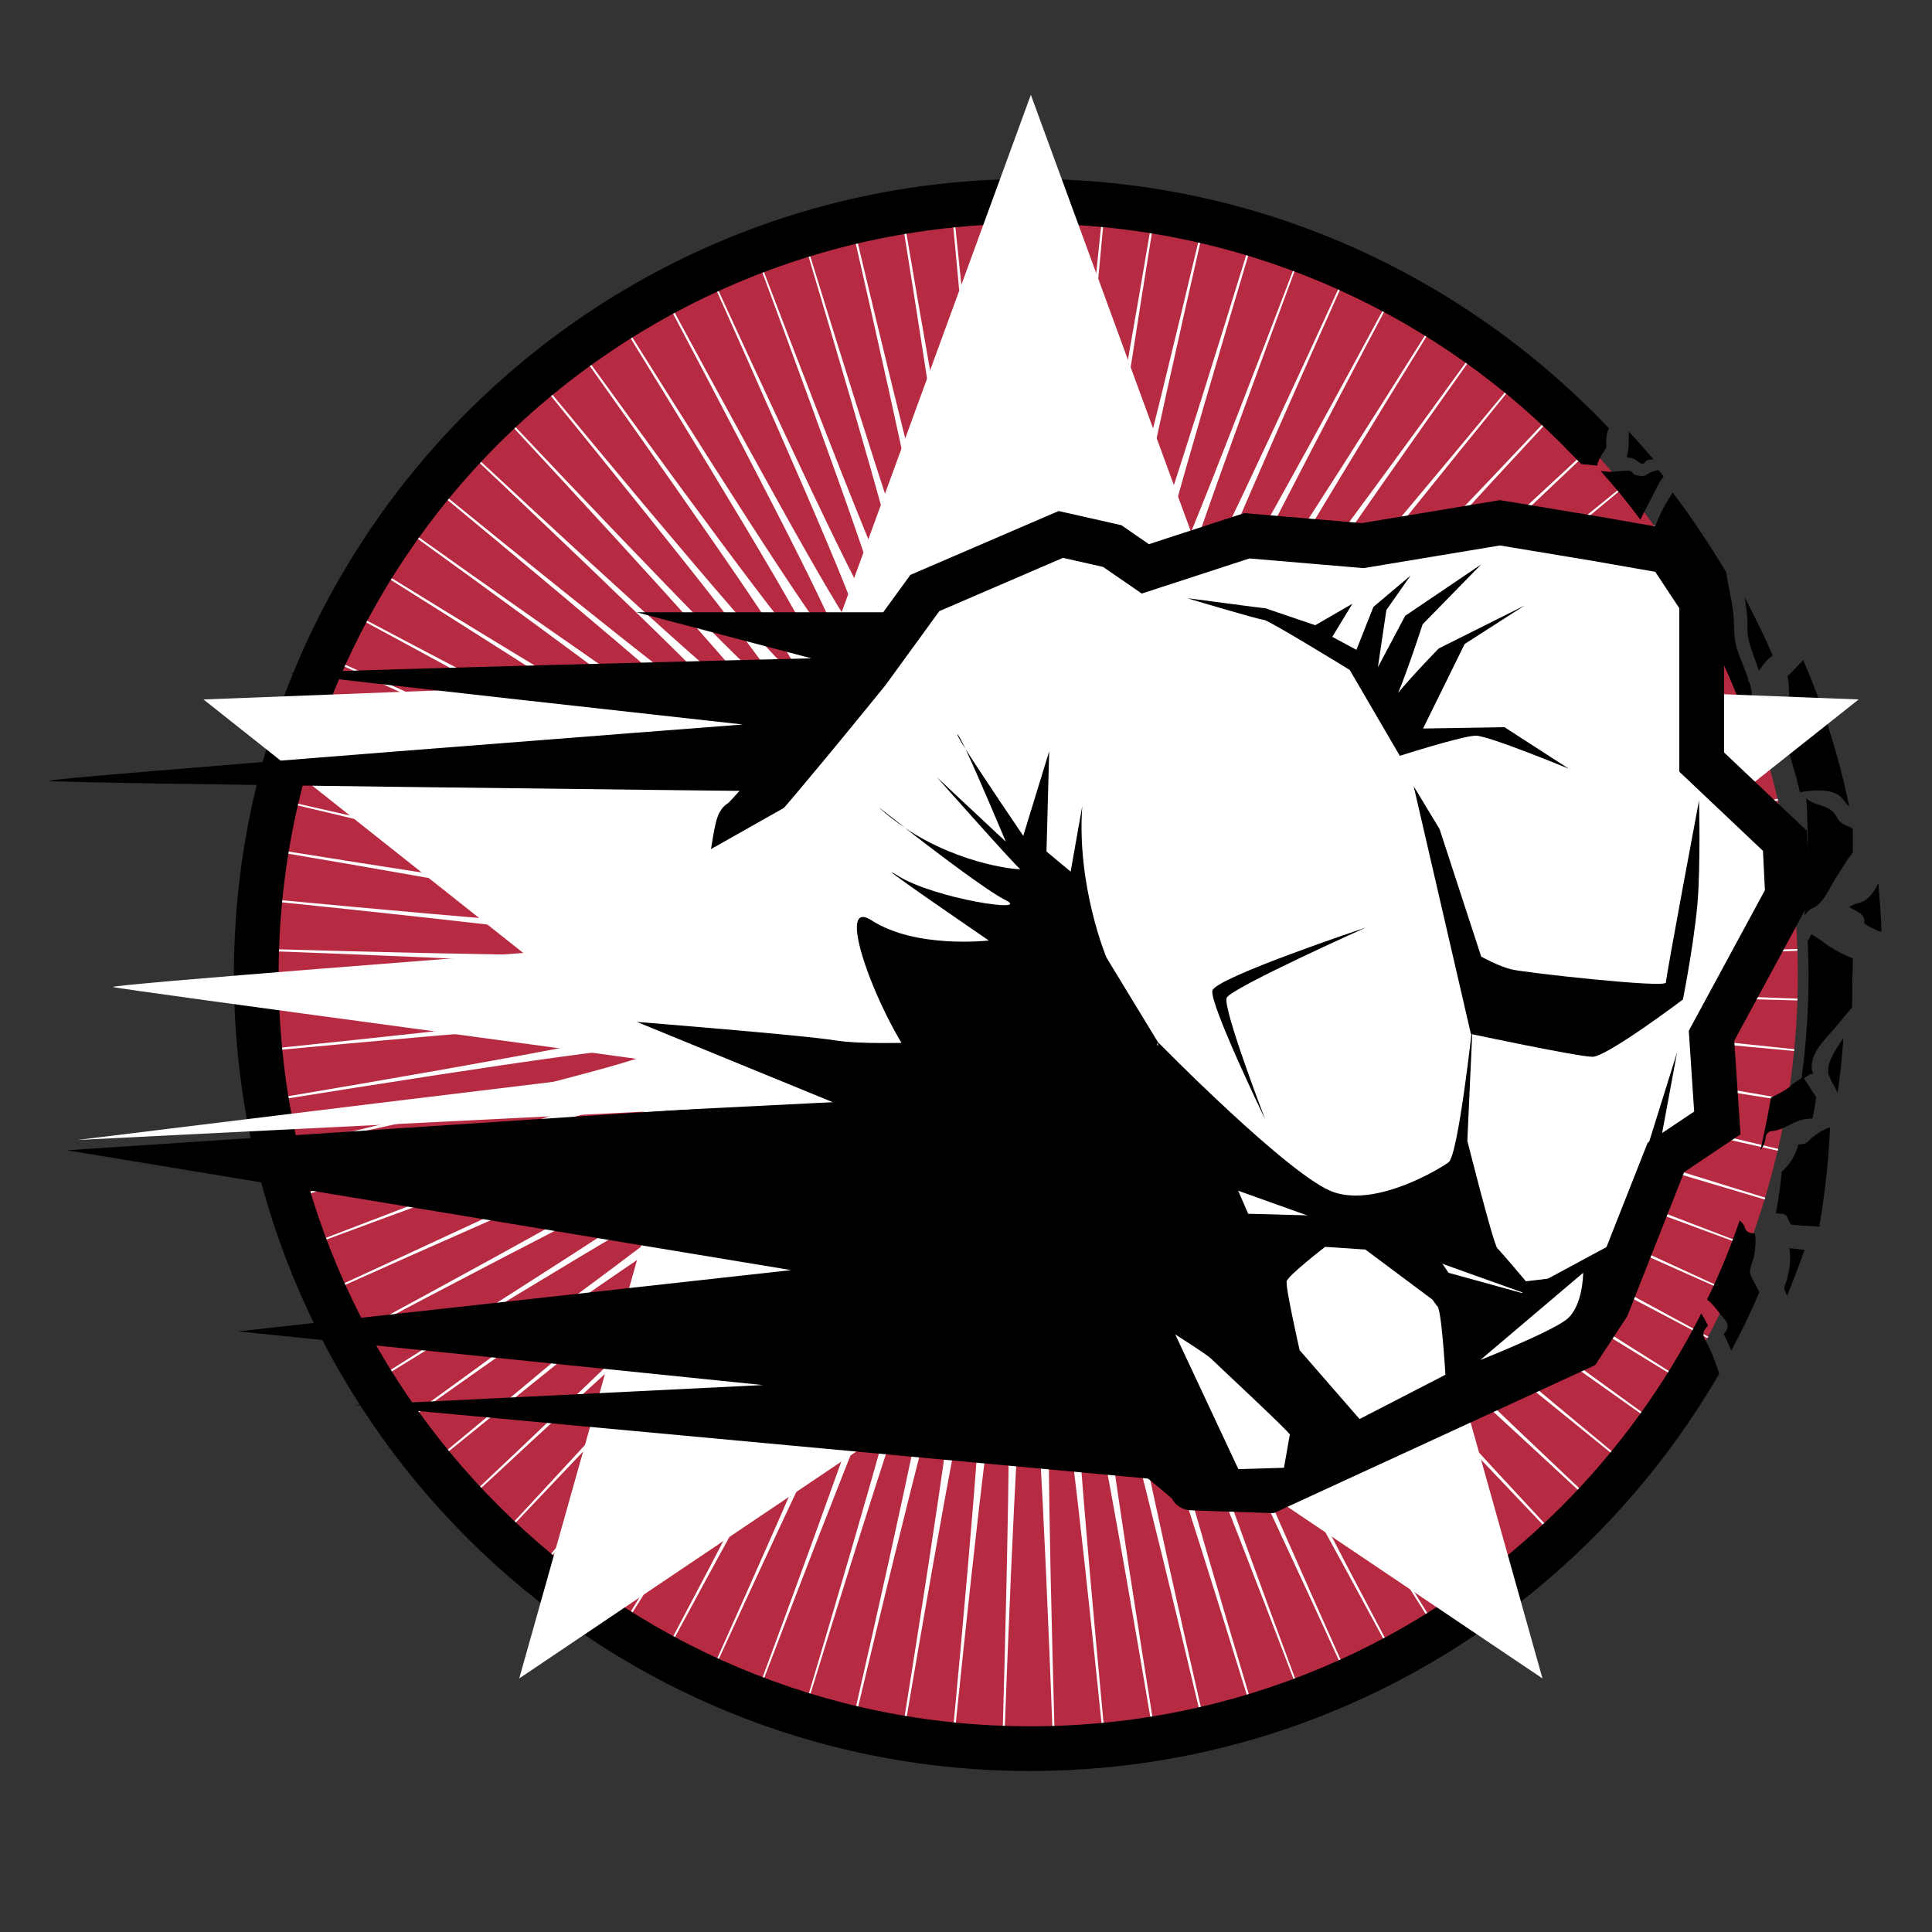 <?xml version="1.0" encoding="utf-8"?>
<!-- Generator: Adobe Illustrator 16.0.0, SVG Export Plug-In . SVG Version: 6.00 Build 0)  -->
<!DOCTYPE svg PUBLIC "-//W3C//DTD SVG 1.1//EN" "http://www.w3.org/Graphics/SVG/1.1/DTD/svg11.dtd">
<svg version="1.1" xmlns="http://www.w3.org/2000/svg" xmlns:xlink="http://www.w3.org/1999/xlink" x="0px" y="0px" width="432px"
	 height="432px" viewBox="0 0 432 432" enable-background="new 0 0 432 432" xml:space="preserve">
<rect x="0" y="0" width="432" height="432" fill="#333333" stroke="none"/>
<g id="Background">
</g>
<g id="Guides">
</g>
<g id="Foreground">
	<circle fill="#B72B42" cx="229" cy="218" r="173"/>
	<path fill="#FFFFFF" d="M401.9,212.6c0-0.1,0-0.2,0-0.4c-117.2,3.3-117.3,1.2-0.7-10.9c0-0.1,0-0.2,0-0.4
		c-116.7,11-117,8.8-1.4-10.8c0-0.1,0-0.2-0.1-0.4c-115.8,18.6-116.2,16.5-2.1-10.7c0-0.1-0.1-0.2-0.1-0.4
		c-114.4,26.1-114.9,24.1-2.8-10.5c0-0.1-0.1-0.2-0.1-0.4c-112.4,33.5-113.1,31.5-3.5-10.3c0-0.1-0.1-0.2-0.1-0.3
		c-110,40.8-110.8,38.9-4.1-10.1c-0.1-0.1-0.1-0.2-0.2-0.3c-107.2,48-108.1,46.1-4.8-9.8c-0.1-0.1-0.1-0.2-0.2-0.3
		c-103.8,54.9-104.9,53-5.4-9.4c-0.1-0.1-0.1-0.2-0.2-0.3c-100,61.6-101.2,59.8-6-9.1c-0.1-0.1-0.1-0.2-0.2-0.3
		c-95.8,68-97.1,66.3-6.6-8.7c-0.1-0.1-0.2-0.2-0.2-0.3c-91.2,74.1-92.6,72.5-7.2-8.2c-0.1-0.1-0.2-0.2-0.3-0.3
		c-86.2,80-87.7,78.5-7.7-7.7c-0.1-0.1-0.2-0.2-0.3-0.3c-80.8,85.5-82.4,84.1-8.2-7.2c-0.1-0.1-0.2-0.2-0.3-0.2
		c-75.1,90.7-76.8,89.4-8.6-6.7c-0.1-0.1-0.2-0.1-0.3-0.2c-69.1,95.4-70.8,94.2-9-6.1c-0.1-0.1-0.2-0.1-0.3-0.2
		c-62.7,99.8-64.5,98.7-9.4-5.5c-0.1-0.1-0.2-0.1-0.3-0.2c-56.1,103.8-58,102.8-9.8-4.9c-0.1-0.1-0.2-0.1-0.3-0.2
		C251.9,168,249.9,167.2,291,56.5c-0.1,0-0.2-0.1-0.3-0.1c-42.1,110.4-44.1,109.7-10.3-3.6c-0.1,0-0.2-0.1-0.4-0.1
		c-34.8,113-36.9,112.4-10.6-2.9c-0.1,0-0.2-0.1-0.4-0.1c-27.4,115.1-29.5,114.7-10.7-2.2c-0.1,0-0.2,0-0.4-0.1
		c-19.8,116.7-21.9,116.4-10.8-1.5c-0.1,0-0.2,0-0.4,0c-12.1,117.8-14.3,117.7-10.9-0.8c-0.1,0-0.2,0-0.4,0
		c-4.4,118.4-6.5,118.4-11-0.1c-0.1,0-0.2,0-0.4,0c3.3,118.6,1.2,118.7-10.9,0.7c-0.1,0-0.2,0-0.4,0c11.1,118.2,9,118.4-10.9,1.4
		c-0.1,0-0.2,0-0.4,0.1c18.8,117.3,16.7,117.7-10.8,2.1c-0.1,0-0.2,0.1-0.4,0.1c26.5,115.9,24.4,116.5-10.6,2.8
		c-0.1,0-0.2,0.1-0.3,0.1c34,114,32,114.7-10.4,3.5c-0.1,0-0.2,0.1-0.3,0.1c41.5,111.7,39.5,112.4-10.2,4.2c-0.1,0-0.2,0.1-0.3,0.1
		c48.7,108.8,46.8,109.7-9.9,4.8c-0.1,0.1-0.2,0.1-0.3,0.2c55.7,105.4,53.9,106.5-9.5,5.5c-0.1,0.1-0.2,0.1-0.3,0.2
		c62.5,101.6,60.8,102.8-9.2,6.1c-0.1,0.1-0.2,0.1-0.3,0.2c69.1,97.3,67.4,98.6-8.7,6.7c-0.1,0.1-0.2,0.1-0.3,0.2
		c75.3,92.6,73.7,94-8.3,7.2c-0.1,0.1-0.2,0.2-0.3,0.2c81.3,87.6,79.8,89.1-7.8,7.7c-0.1,0.1-0.2,0.2-0.2,0.3
		c86.9,82.1,85.5,83.7-7.3,8.2c-0.1,0.1-0.2,0.2-0.2,0.3c92.1,76.3,90.8,78-6.7,8.7c-0.1,0.1-0.1,0.2-0.2,0.3
		c97,70.1,95.8,71.9-6.2,9.1c-0.1,0.1-0.1,0.2-0.2,0.3c101.4,63.7,100.3,65.5-5.6,9.5c-0.1,0.1-0.1,0.2-0.2,0.3
		c105.4,56.9,104.4,58.8-4.9,9.9c0,0.1-0.1,0.2-0.2,0.3c108.9,49.9,108.1,51.9-4.2,10.2c0,0.1-0.1,0.2-0.1,0.3
		c112,42.7,111.3,44.7-3.6,10.4c0,0.1-0.1,0.2-0.1,0.3c114.6,35.3,114,37.4-2.9,10.7c0,0.1-0.1,0.2-0.1,0.3
		c116.7,27.7,116.2,29.8-2.1,10.8c0,0.1,0,0.2-0.1,0.4c118.2,20.1,117.9,22.2-1.4,10.9c0,0.1,0,0.2,0,0.4
		c119.3,12.3,119.1,14.4-0.7,11c0,0.1,0,0.2,0,0.4c119.8,4.5,119.8,6.6,0,11c0,0.1,0,0.2,0,0.4c119.8-3.4,120-1.3,0.7,11
		c0,0.1,0,0.2,0,0.4c119.4-11.2,119.7-9.1,1.4,10.9c0,0.1,0,0.2,0.1,0.4c118.4-19,118.8-16.9,2.1,10.8c0,0.1,0.1,0.2,0.1,0.3
		C177.5,231,178,233,63.4,268.3c0,0.1,0.1,0.2,0.1,0.3c114.9-34.3,115.6-32.3,3.6,10.4c0,0.1,0.1,0.2,0.1,0.3
		c112.4-41.7,113.2-39.8,4.2,10.2c0,0.1,0.1,0.2,0.2,0.3c109.4-49,110.3-47.1,4.9,9.9c0.1,0.1,0.1,0.2,0.2,0.3
		c105.9-56,106.9-54.2,5.6,9.5c0.1,0.1,0.1,0.2,0.2,0.3c101.9-62.8,103.1-61,6.2,9.1c0.1,0.1,0.1,0.2,0.2,0.3
		c97.6-69.2,98.9-67.6,6.7,8.7c0.1,0.1,0.2,0.2,0.2,0.3c92.8-75.4,94.2-73.9,7.3,8.2c0.1,0.1,0.2,0.2,0.2,0.3
		c87.6-81.3,89.1-79.8,7.8,7.7c0.1,0.1,0.2,0.2,0.3,0.2c82-86.8,83.6-85.4,8.3,7.2c0.1,0.1,0.2,0.1,0.3,0.2
		c76.2-91.9,77.8-90.7,8.7,6.7c0.1,0.1,0.2,0.1,0.3,0.2c69.9-96.7,71.7-95.5,9.2,6.1c0.1,0.1,0.2,0.1,0.3,0.2
		c63.4-101,65.3-100,9.5,5.5c0.1,0.1,0.2,0.1,0.3,0.2c56.7-104.9,58.6-103.9,9.9,4.8c0.1,0,0.2,0.1,0.3,0.1
		c49.7-108.3,51.6-107.5,10.2,4.2c0.1,0,0.2,0.1,0.3,0.1c42.4-111.2,44.5-110.6,10.4,3.5c0.1,0,0.2,0.1,0.3,0.1
		c35-113.7,37.1-113.2,10.6,2.8c0.1,0,0.2,0.1,0.4,0.1c27.5-115.6,29.6-115.3,10.8,2.1c0.1,0,0.2,0,0.4,0.1
		c19.9-117.1,22-116.8,10.9,1.4c0.1,0,0.2,0,0.4,0c12.2-118,14.3-117.9,10.9,0.7c0.1,0,0.2,0,0.4,0c4.4-118.5,6.5-118.5,11-0.1
		c0.1,0,0.2,0,0.4,0c-3.3-118.4-1.2-118.6,10.9-0.8c0.1,0,0.2,0,0.4,0c-11.1-117.9-9-118.2,10.8-1.5c0.1,0,0.2,0,0.4-0.1
		c-18.7-116.9-16.7-117.3,10.7-2.2c0.1,0,0.2-0.1,0.4-0.1c-26.3-115.3-24.3-115.9,10.6-2.9c0.1,0,0.2-0.1,0.4-0.1
		c-33.8-113.3-31.8-114,10.3-3.6c0.1,0,0.2-0.1,0.3-0.1c-41.1-110.7-39.1-111.6,10.1-4.2c0.1-0.1,0.2-0.1,0.3-0.2
		c-48.2-107.7-46.3-108.7,9.8-4.9c0.1-0.1,0.2-0.1,0.3-0.2c-55.1-104.3-53.3-105.4,9.4-5.5c0.1-0.1,0.2-0.1,0.3-0.2
		c-61.8-100.4-60-101.6,9-6.1c0.1-0.1,0.2-0.1,0.3-0.2c-68.2-96-66.5-97.3,8.6-6.7c0.1-0.1,0.2-0.2,0.3-0.2
		c-74.2-91.3-72.7-92.7,8.2-7.2c0.1-0.1,0.2-0.2,0.3-0.3c-80-86.2-78.5-87.7,7.7-7.7c0.1-0.1,0.2-0.2,0.3-0.3
		c-85.4-80.8-84-82.4,7.2-8.2c0.1-0.1,0.2-0.2,0.2-0.3c-90.5-75-89.2-76.7,6.6-8.7c0.1-0.1,0.1-0.2,0.2-0.3
		c-95.2-68.9-94-70.6,6-9.1c0.1-0.1,0.1-0.2,0.2-0.3c-99.4-62.5-98.4-64.3,5.4-9.4c0.1-0.1,0.1-0.2,0.2-0.3
		c-103.3-55.8-102.4-57.7,4.8-9.8c0.1-0.1,0.1-0.2,0.1-0.3C280.2,239.9,281,238,391,278.8c0-0.1,0.1-0.2,0.1-0.3
		c-109.6-41.8-109-43.9,3.5-10.3c0-0.1,0.1-0.2,0.1-0.4c-112.1-34.6-111.6-36.6,2.8-10.5c0-0.1,0.1-0.2,0.1-0.4
		c-114.1-27.2-113.7-29.2,2.1-10.7c0-0.1,0-0.2,0.1-0.4c-115.6-19.6-115.3-21.7,1.4-10.8c0-0.1,0-0.2,0-0.4
		c-116.6-12-116.5-14.2,0.7-10.9c0-0.1,0-0.2,0-0.4C284.8,219.1,284.8,216.9,401.9,212.6z"/>
	<path d="M404.6,243c-0.5-0.7-1-1.5-1.4-2.2c-0.1,0.1-0.2,0.1-0.4,0.2c0,0.1-0.1,0.1-0.2,0.2c-0.5,0.3-1.1,0.8-1.8,1.2
		c-0.2,0.2-0.4,0.5-0.6,0.6c-1.3,1-2.7,1.7-4.2,2.4c-0.7,4-1.5,8-2.4,11.9c0.6-0.8,1.1-1.8,1.2-3c0.1-0.8,0.6-1.3,1.4-1.4
		c2.7-0.2,4.5-2.1,7.1-2.6c0.7-0.1,1.3-0.2,2-0.2c0.3-1.6,0.6-3.2,0.8-4.8C405.6,244.6,405,243.7,404.6,243z"/>
	<path d="M410.1,242.8c0.3,0.5,0.5,1,0.8,1.5c0.6-4,1-8.1,1.3-12.2c0,0,0,0,0,0c-1.2,1.8-3.5,5-3.4,7.2c0,0.3,0,0.5,0,0.8
		C409.2,241.1,409.6,242,410.1,242.8z"/>
	<path d="M390.9,151.8c-0.7-2.2-1.7-4.2-2.5-6.7c-0.8-2.6-0.6-5.1-0.8-7.7c-0.3-3.2-1.2-6.2-1.6-9.4c-3.7-6.2-7.7-12.2-12-17.9
		c-1,1.7-2.1,3.4-2.9,5.2c-0.7,1.5-1.3,3.3-2,5c9.1,12.7,16.4,26.7,21.7,41.6c0.6-1.7,0.9-3.4,1-5.1c0-1.6-0.2-2.9-0.6-4.2
		C390.9,152.3,390.8,152.1,390.9,151.8z"/>
	<path d="M395.7,147.1c0.2-0.2,0.4-0.4,0.7-0.5c-1.9-4.4-4-8.7-6.3-13c0.4,2.2,0.7,4.3,0.6,6.6c0,3.7,1.6,6.5,2.6,9.8
		C394,149,394.7,147.9,395.7,147.1z"/>
	<path d="M403.2,147.6c-1.2,1.2-2.2,2.4-3.5,3.6c0.8,4.4,0.1,8.4-1.2,12.3c1.5,4.5,2.9,9.1,4,13.7c0.1-0.1,0.2-0.1,0.3-0.1
		c2.3-0.4,6.6-0.8,8.6,0.9c0.7,0.5,1.4,1.9,2.1,2.3C411.1,168.9,407.7,158,403.2,147.6z"/>
	<path d="M366.1,106.3c-1.8-0.3-0.2-1.3-3.3-1c-1,0.1-2,0.2-3,0.2c-0.7-0.1-1.3-0.1-1.9-0.2c3.1,3.5,6.1,7.1,8.9,10.9
		c0.9-1.9,1.9-3.7,2.7-5.3c0.7-1.3,1.4-3,2.5-4.4c-0.4-0.5-0.8-0.9-1.1-1.4c-0.9,0.2-1.8,0.4-2.5,0.9
		C367.4,106.7,367.2,106.5,366.1,106.3z"/>
	<path d="M364.2,96.5c0,0.4,0,0.7,0,1.1c0,1.5,0,3.2-0.5,4.7c0.7,0,1.4,0.1,2,0.5c2.5,2,1.6,0.1,3,0c0.3,0,0.7-0.1,1-0.1
		C367.9,100.6,366.1,98.5,364.2,96.5z"/>
	<path d="M381.2,299.4c-0.4-0.6-0.4-1.5,0-2.1c0.2-0.3,0.5-0.6,0.7-0.9c-0.5-0.9-0.9-1.9-1.5-2.7c-8.1,16-18.7,30.6-31.2,43.1
		c-30.4,30.4-72.4,49.2-118.8,49.2c-46.4,0-88.4-18.8-118.8-49.2C81.1,306.4,62.3,264.4,62.3,218c0-46.4,18.8-88.4,49.2-118.8
		C142,68.8,183.9,50,230.3,50c46.4,0,88.4,18.8,118.8,49.2c1.5,1.5,3,3.1,4.5,4.6c1.2,0.1,2.4,0.2,3.6,0.3c0-0.1,0-0.2,0-0.4
		c0.4-1.3,1.3-2.5,2-3.7c-0.1-1.1-0.1-2.3,0.2-3.3c0.1-0.3,0.2-0.6,0.4-0.9C327.2,61.5,281.3,40,230.3,40c-98.3,0-178,79.7-178,178
		c0,98.3,79.7,178,178,178c65.8,0,123.3-35.7,154.1-88.8C383.6,304.4,382.5,301.8,381.2,299.4z"/>
	<path d="M405.4,203c2.3-0.9,3.8-4.7,5.1-6.7c1.2-1.9,2.4-3.9,3.8-5.7c0,0,0,0,0,0c0-1.7,0-3.5,0-5.2c0,0,0,0-0.1-0.1
		c-0.8-0.6-1.9-0.8-2.7-1.5c-0.6-0.5-0.8-1.3-1.3-1.9c-1.7-2.1-4.4-1.6-6.3-3.4c0.5,8.6,0.4,17.4-0.4,26.2
		C404,204,404.6,203.3,405.4,203z"/>
	<path d="M414.3,203.3c1.1,0.6,2.5,1.1,2.6,2.6c0,0.1,0,0.3-0.1,0.5c0.4,0.3,0.8,0.6,1.2,0.8c0.9,0.5,1.8,0.9,2.7,1.2
		c-0.1-3.7-0.4-7.3-0.7-10.9c-1.1,2.2-2.4,3.9-4.3,4.4c-0.9,0.2-1.7,0.5-2.3,1C413.7,202.9,414,203.1,414.3,203.3z"/>
	<path d="M414.3,214.3c-1.3-0.5-2.6-1.1-3.8-1.8c-1-0.6-2.2-1.3-3.1-2.1c-0.5-0.3-1-0.6-1.4-0.9c-0.3-0.2-0.7-0.4-1-0.6
		c0,0.1-0.1,0.1-0.1,0.2c-0.2,0.5-0.4,0.9-0.7,1.3c0.1,2.6,0.2,5.2,0.2,7.9c0,7.9-0.6,15.7-1.6,23.2c0.6-0.4,1.2-0.8,1.8-1.2
		c0.2-0.2,0.6-0.2,0.9-0.2c-0.2-0.4-0.4-0.8-0.4-1.3c-0.2-3.9,3.8-7.1,5.9-9.8c0.7-0.9,1.9-2.3,3.1-3.7c0.1-2.3,0.1-4.6,0.1-6.9
		C414.3,217,414.3,215.6,414.3,214.3z"/>
	<path d="M404.1,255.4c-0.4,0.4-1.3,0.5-2,0.5c-0.6,2.5-1.9,4.5-3.7,6.1c-0.3,3.1-0.7,6.2-1.3,9.3c0.5,0,0.9,0.1,1.4,0.1
		c0.5,0,1,0.4,1.2,0.9c0.2,0.6,0.5,1,0.7,1.5c2.1,0.3,4.3,0.3,6.4,0.5c1.4-8.4,2.1-15.1,2.4-22.2
		C407.3,252.7,405.7,253.8,404.1,255.4z"/>
	<path d="M400.1,279.1c0.3,1.9,0.2,3.8-0.2,5.6c-0.2,0.9-0.4,1.9-0.8,2.7c-0.3,0.6,0,1.4,0.5,2.3c1.4-3.4,2.7-6.8,3.9-10.2
		C402.4,279.3,401.2,279.2,400.1,279.1z"/>
	<path d="M392.6,287.4c-0.4-0.9-1.3-2.1-1.3-3.1c0-1.1,0.7-2.3,0.9-3.4c0.3-1.7,0.5-3.4,0.2-5.1c-0.3,0-0.5,0-0.8-0.1
		c-0.7-0.1-1.2-0.4-1.4-1.1c-0.2-0.7-0.7-1.3-1.2-1.7c-2.1,6.1-4.5,12-7.3,17.7c1.6,1.2,2.5,2.8,4,4.5c0.8,0.9,0.8,2,0,2.9l-0.3,0.3
		c0.6,1.1,1.2,2.4,1.7,3.7c2.3-4.2,4.4-8.6,6.3-13.1C393.2,288.6,392.9,288,392.6,287.4z"/>
	<polygon fill="#FFFFFF" points="230.5,21.2 278.1,151.1 415.6,156.4 307.5,242.1 344.9,375.3 230.5,298.3 116.1,375.3 153.6,242.1 
		45.5,156.4 183,151.1 	"/>
	<g>
		<g>
			<path fill="#FFFFFF" stroke="#000000" stroke-width="10" d="M169.3,233.7l-8-21.1c0,0,2.9-28.8,4.2-28.8
				c1.3,0,28.5-33.6,28.5-33.6l12.8-17.6l30.4-13.1l11.5,2.6l7.4,5.1l22.7-7.4l25.9,2.2l30.7-5.1l21.1,3.5l16.6,2.9l7.4,11.2v35.9
				l18.6,17.6l0.6,12.2l-17,31.4l1.3,19.5l-11.5,7.7L359.4,292l-6.1,9.3l-69.5,32c0,0-18.9-0.6-17.3-0.6S240,311.2,240,311.2
				l-2.9-4.8l-31.4-14.7c0,0-23-30.4-22.1-30.1c1,0.3-8.3-18.6-8.3-18.6L169.3,233.7z"/>
			<g>
				<path d="M181.5,244.6C181.5,244.6,181.4,244.6,181.5,244.6C181.4,244.6,181.4,244.6,181.5,244.6z"/>
				<path d="M202.4,185.1c-3.5-2.7-5.9-4.6-5.9-4.6C198.4,182.3,200.4,183.8,202.4,185.1z"/>
				<path d="M214.1,164.2c-0.2-0.1,0.5,1.3,1.8,3.3C215,165.6,214.3,164.3,214.1,164.2z"/>
				<path d="M340.2,289.1l-16.3-4.5l-8.3-12.2l-36.5-1l-13.1-30.1l-7.3-7.7c0.2-0.4,0.2-0.6,0.2-0.6l-11.5-18.9c0,0-6.7-16-5.4-33.9
					l-2.6,14.7l-5.4-4.5l0.6-22.4l-5.8,18.9c0,0-8.9-13.1-12.9-19.4c3.1,6.6,9,20.7,9,20.7l-15.4-14.4c0,0,17.9,20.2,18.6,20.5
					c0.6,0.3-13-0.6-25.8-9.2c7.1,5.5,18.7,14.3,22.6,16.2c5.8,2.9-15.7-0.3-24-5.4c-8.3-5.1,20.2,14.4,20.2,14.4
					s-16.3,1.9-26.2-4.5c-9.9-6.4,4.8,29.5,13.1,35.5c8.1,5.9-25.3,3.4-26.5,3.2c0.1,0,0.2,0.1,0.4,0.2l-4.6-0.5
					c0,0,9,22.1,9.9,22.1c1,0,18.6,27.2,19.5,26.9c1-0.3,30.4,13.1,30.4,13.1l5.4,7.4l24,18.9l17.3,0.6l69.5-32l6.1-9.3l6.4-16.6
					L340.2,289.1z"/>
			</g>
			<path d="M265.6,133.8c0,0,16,4.8,17,4.8c1,0,19.2,11.2,19.2,11.2L313,169c0,0,14.1-4.5,17-4.5c2.9,0,20.8,7.4,20.8,7.4l-14.4-9.3
				l-18.2,0.3l9.3-18.9l13.4-8.6l-19.2,9.6c0,0-11.5,11.8-10.6,12.5c1,0.6,7-17.9,7-17.9l13.1-13.4l-17,11.5l-6.1,11.5l1.9-12.8
				l5.4-7.7l-8.3,7l-3.8,9.6l-5.4-2.9l4.5-7.4l-8.3,4.8l-11.2-3.8C282.9,136.1,264,133.5,265.6,133.8z"/>
			<path d="M379.9,179c0,0-7.4,39.4-7.4,40.7s-31.4-2.2-34.3-2.9c-2.9-0.6-7-2.9-7-2.9l-9.3-28.5l-5.8-9.6l12.8,55.4
				c0,0,24,5.1,27.2,5.1s20.2-12.8,20.2-12.8s3.2-16,3.5-25.3C380.2,188.9,379.9,179,379.9,179z"/>
			<path d="M328.1,255.1c0,0,5.8,23,6.7,24c1,1,6.4,7.4,6.4,7.4s11.8-1.3,12.8-1.9c1-0.6,11.8-9.3,11.8-9.3l-23.4,14.4l-70.7-25.3
				c0,0-14.1-16-13.1-15.7s0.3-15.7,0.3-15.7s29.8,30.4,39.4,33.6c9.6,3.2,23.4-5.1,25.6-6.7c2.2-1.6,5.4-31.1,5.4-31.1L328.1,255.1
				z"/>
			<path fill="#FFFFFF" d="M321.3,292c1,0,1.9,15.4,1.9,15.4l-19.2,9.9l-13.4-15.4c0,0-3.2-14.1-2.9-15.4s8.6-7.7,8.6-7.7l9,0.6
				l15,11.2L321.3,292z"/>
			<path fill="#FFFFFF" d="M354,284.6l-23,19.5c0,0,15.4-6.1,19.2-9S354,284.6,354,284.6z"/>
			<path fill="#FFFFFF" d="M288.4,320.8c0.6,0-16.6-16-17.6-17c-1-1-8-5.4-8-5.4l14.1,30.1l10.2-0.3L288.4,320.8z"/>
			<path d="M282.9,250.3c0,0-9.6-25-8.6-27.2c1-2.2,31.1-15.7,31.1-15.7s-33.6,11.2-34.3,14.1C270.4,224.4,282.9,250.3,282.9,250.3z
				"/>
			<polygon points="370.7,258.5 375,235.3 367.1,260.6 370.1,262.4 			"/>
		</g>
		<path d="M203.1,136.9l-60.8,0l39.1,10.3c0,0-118.6,2.9-116.3,3.4S166.1,162,166.1,162S9.3,174,11,174.6s159.6,2.3,159.6,2.3
			L203.1,136.9z"/>
		<polygon points="264.1,331.3 79.4,314.2 170.6,309.7 53.2,297.7 176.9,284 15,257.2 204,244.7 		"/>
		<path fill="#FFFFFF" d="M182.1,176.8L118,213c0,0-94.4,7.2-92.7,7.7c1.7,0.6,130.6,17.7,128.3,17.7c-2.3,0-136.3,16.5-136.3,16.5
			l181.9-9.1L182.1,176.8z"/>
		<path d="M201.7,252.8l-59.3-24.3c0,0,37.5,3,44.1,4.1c6.6,1,14.7,0.5,23.3,0.5s7.1,15.7,7.1,15.7L201.7,252.8z"/>
	</g>
</g>
</svg>
